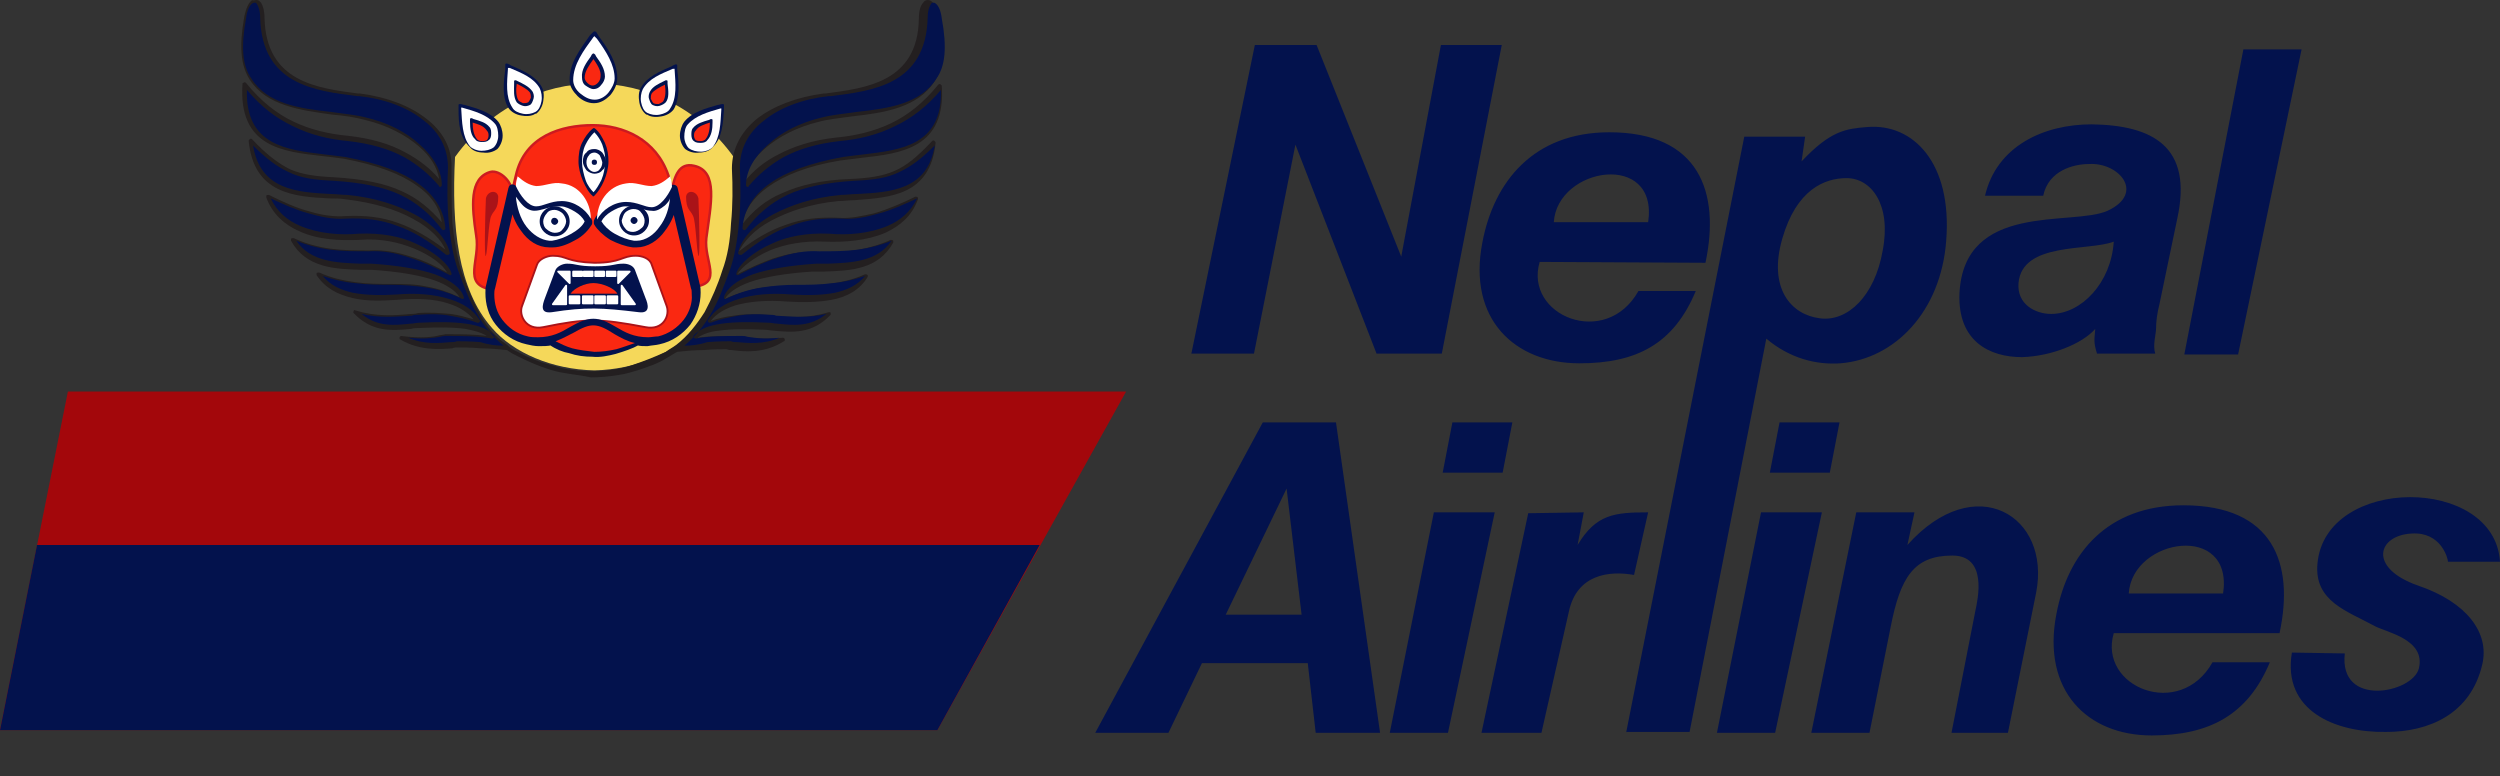 <?xml version="1.0" encoding="utf-8"?>
<!-- Generator: Adobe Illustrator 21.0.2, SVG Export Plug-In . SVG Version: 6.00 Build 0)  -->
<svg version="1.1" id="Layer_1" xmlns="http://www.w3.org/2000/svg" xmlns:xlink="http://www.w3.org/1999/xlink" x="0px" y="0px"
	 viewBox="0 0 283.5 88" style="enable-background:new 0 0 283.5 88;" xml:space="preserve">
<rect x="0" y="0" width="283.5" height="88" fill="#333333" stroke="none"/>
<style type="text/css">
	.st0{fill-rule:evenodd;clip-rule:evenodd;fill:#F5D85A;}
	
		.st1{fill-rule:evenodd;clip-rule:evenodd;fill:#FA2811;stroke:#CC1A20;stroke-width:0.283;stroke-linecap:round;stroke-linejoin:round;stroke-miterlimit:22.926;}
	
		.st2{fill-rule:evenodd;clip-rule:evenodd;fill:#FFFFFF;stroke:#AA1318;stroke-width:0.216;stroke-linecap:round;stroke-linejoin:round;stroke-miterlimit:22.926;}
	.st3{fill:#03124D;stroke:#03124D;stroke-width:0.709;stroke-linecap:round;stroke-linejoin:round;stroke-miterlimit:22.926;}
	.st4{fill:#FA2811;}
	.st5{fill:#FFFFFF;}
	.st6{fill-rule:evenodd;clip-rule:evenodd;fill:#03124D;}
	
		.st7{fill-rule:evenodd;clip-rule:evenodd;fill:#FFFFFF;stroke:#FFFFFF;stroke-width:0.216;stroke-linecap:round;stroke-linejoin:round;stroke-miterlimit:22.926;}
	.st8{fill-rule:evenodd;clip-rule:evenodd;fill:#FA2811;}
	.st9{fill-rule:evenodd;clip-rule:evenodd;fill:#FFFFFF;}
	.st10{fill:#03124D;}
	.st11{fill-rule:evenodd;clip-rule:evenodd;fill:#AA1318;}
	.st12{fill:#231F20;}
	.st13{fill-rule:evenodd;clip-rule:evenodd;fill:#A3070B;}
</style>
<g>
	<path class="st0" d="M67.4,42c-4.8-0.1-9.2-2-11.6-4.8c-3.9-4.4-4.6-11.5-4.2-19.4c8-11.1,23.6-11.1,31.6,0c0.4,8-0.3,15-4.2,19.4
		C76.5,40,72.2,41.9,67.4,42L67.4,42z"/>
	<path class="st1" d="M67.4,40c-1.6,0-3.3-0.4-4.9-1.3c-4.8,0.6-6.9-2.7-6.9-5.9c-3.2-0.6-1.1-3.3-1.6-6.1c-0.5-3.3-0.8-6.5,1.6-7.2
		c1.1-0.3,2.7,1.3,2.4,2.5l0.5-2.1c1-4.5,5.2-5.7,8.7-5.7c3.5,0,7.2,1.6,8.6,5.7l0.4,1.6c0.3-1.5,0.8-3.1,2.5-2.7
		c2.8,0.6,1.9,4.4,1.4,8.2c-0.3,2.6,1.9,5.1-1.3,5.5c0.7,2.9-2.5,6.5-6.6,6.2C70.4,39.9,68.6,40,67.4,40L67.4,40z"/>
	<path class="st2" d="M61.6,37.1c-2,0.4-2.8-1.4-2.4-2.4l1.7-4.7c0.2-0.6,1.1-1,1.8-1c1.6,0,1.5,0.7,4.7,0.8c3.1,0,3.1-0.8,4.7-0.8
		c0.7,0,1.6,0.3,1.8,1l1.7,4.7c0.4,1.1-0.4,2.8-2.4,2.4C67.9,36.1,66.5,36.1,61.6,37.1L61.6,37.1z"/>
	<path class="st3" d="M62.5,38.8c-0.4,0.1-0.9,0.1-1.4,0.1c-0.4,0-0.9-0.1-1.3-0.2c-1.4-0.3-2.5-1.1-3.3-2.1l0,0
		c-0.8-1-1.1-2.2-1.1-3.4c0-0.3,0-0.6,0.1-0.9L58,21.4c0-0.1,0.1-0.2,0.2-0.1c0.1,0,0.1,0.1,0.1,0.1c0.4,0.7,0.8,1.2,1.2,1.6
		c0.4,0.4,0.8,0.5,1.3,0.5c0.3,0,0.6-0.1,1-0.2c0.6-0.2,1.2-0.3,2-0.3c0.6,0,1.2,0.3,1.8,0.7c0.6,0.4,1,0.9,1.2,1.4
		c0,0.1,0,0.1,0,0.2c-0.3,0.5-0.9,1.2-1.7,1.6c-0.7,0.4-1.6,0.8-2.4,0.8c-0.1,0-0.2,0-0.4,0h0c-1.2,0-2.2-0.7-2.9-1.7
		c-0.7-0.9-1.1-2-1.3-3.2l-2.3,9.8c-0.1,0.3-0.1,0.5-0.1,0.8c0,1.1,0.3,2.2,1,3.1l0,0l0,0c0.7,0.9,1.7,1.7,3.1,2
		c0.4,0.1,0.8,0.1,1.2,0.1c1.7,0,2.8-0.6,3.8-1.2c2.1-1.2,2.9-1.2,4.9,0c1,0.6,2.1,1.2,3.8,1.2c0.4,0,0.8-0.1,1.2-0.1
		c1.3-0.3,2.4-1.1,3.1-2l0,0l0,0c0.7-0.9,1.1-2.1,1-3.1c0-0.3,0-0.6-0.1-0.8l-2.3-9.8c-0.1,1.2-0.6,2.3-1.3,3.2
		c-0.7,1-1.8,1.7-2.9,1.7h0c-0.1,0-0.2,0-0.4,0c-0.8-0.1-1.6-0.4-2.4-0.8c-0.8-0.5-1.4-1.1-1.7-1.6c0-0.1,0-0.1,0-0.2
		c0.2-0.5,0.7-1,1.2-1.4c0.6-0.4,1.2-0.6,1.8-0.7c0.8,0,1.4,0.1,2,0.3c0.3,0.1,0.7,0.2,1,0.2c0.5,0,0.9-0.2,1.3-0.5
		c0.4-0.4,0.8-0.9,1.2-1.6c0,0,0.1-0.1,0.1-0.1c0.1,0,0.2,0,0.2,0.1l2.5,10.9c0.1,0.3,0.1,0.6,0.1,0.9c0,1.2-0.4,2.4-1.1,3.4l0,0
		c-0.8,1-1.9,1.8-3.3,2.1c-0.4,0.1-0.8,0.1-1.3,0.2c-0.4,0-0.8,0-1.1-0.1c0,0,0,0,0,0c-0.7,0.4-1.6,0.7-2.6,1
		c-0.8,0.2-1.7,0.4-2.5,0.3c-0.9,0-1.7-0.1-2.6-0.4C64,39.6,63.2,39.3,62.5,38.8L62.5,38.8z"/>
	<path class="st4" d="M65.1,37.7c-0.6,0.3-1.3,0.7-2.1,1c0.6,0.3,1.2,0.6,1.9,0.8c0.8,0.2,1.6,0.3,2.5,0.4c0.8,0,1.6-0.1,2.5-0.3
		c0.7-0.2,1.5-0.5,2.1-0.7c-0.9-0.2-1.6-0.6-2.3-1C67.7,36.6,67,36.6,65.1,37.7L65.1,37.7z"/>
	<path class="st5" d="M59.3,23.3c-0.3-0.3-0.5-0.6-0.8-1l0,0c0.1,1.2,0.5,2.5,1.2,3.4c0.7,0.9,1.6,1.5,2.6,1.6h0c0.1,0,0.2,0,0.3,0
		c0.7-0.1,1.5-0.4,2.2-0.8c0.7-0.4,1.3-0.9,1.5-1.4c-0.2-0.4-0.6-0.8-1.1-1.1c-0.5-0.3-1.1-0.6-1.6-0.6c-0.7,0-1.3,0.1-1.9,0.3
		c-0.4,0.1-0.7,0.2-1.1,0.2C60.2,23.9,59.7,23.7,59.3,23.3L59.3,23.3z"/>
	<path class="st5" d="M75.4,23.3c-0.5,0.4-1,0.7-1.5,0.6c-0.4,0-0.7-0.1-1.1-0.2c-0.5-0.2-1.1-0.3-1.9-0.3c-0.5,0-1.1,0.3-1.6,0.6
		c-0.5,0.3-0.9,0.7-1.1,1.1c0.3,0.5,0.8,1,1.5,1.4c0.7,0.4,1.5,0.7,2.2,0.8c0.1,0,0.2,0,0.3,0h0c1,0,2-0.7,2.6-1.6
		c0.7-0.9,1.1-2.1,1.2-3.4l0,0C76,22.7,75.7,23,75.4,23.3L75.4,23.3z"/>
	<path class="st6" d="M62.6,35.4c-1.4,0.2-1.1-0.8-0.8-1.6l1.2-3.2c0.2-0.4,0.8-0.7,1.3-0.7c1.1,0,1.1,0.3,3.2,0.3
		c2.1,0,2.1-0.3,3.2-0.3c0.5,0,1.1,0.2,1.3,0.7l1.2,3.2c0.3,0.7,0.6,1.8-0.8,1.6C68.3,34.9,66.4,34.8,62.6,35.4L62.6,35.4z"/>
	<path class="st7" d="M70.5,32.4l1.5,2.1h-1.5V32.4L70.5,32.4z M68.9,33.6H70v0.8h-1.1V33.6L68.9,33.6z M67.5,33.6h1.1v0.8h-1.1
		V33.6L67.5,33.6z M66.1,33.6h1.1v0.8h-1.1V33.6L66.1,33.6z M64.6,33.6h1.1v0.8h-1.1V33.6L64.6,33.6z M64.2,32.4l-1.5,2.1h1.5V32.4
		L64.2,32.4z"/>
	<path class="st7" d="M70.1,32.1l1.3-1.3h-1.3V32.1L70.1,32.1z M68.8,31.3h1v-0.5h-1V31.3L68.8,31.3z M67.5,31.3h1v-0.5h-1V31.3
		L67.5,31.3z M66.2,31.3h1v-0.5h-1V31.3L66.2,31.3z M65,31.3h1v-0.5h-1V31.3L65,31.3z M64.6,32.1l-1.3-1.3h1.3V32.1L64.6,32.1z"/>
	<path class="st8" d="M67.3,32.1c1,0,2.4,0.6,2.7,1.2h-5.3C65.1,32.7,66.3,32.1,67.3,32.1L67.3,32.1z"/>
	<path class="st9" d="M58.7,20c0.7,0.6,1.3,1,2.1,1.1c1,0,1.9-0.5,2.9-0.3C65.8,21,67,23,67,24.8c-0.6-1.1-1.9-2-3.3-2
		c-1.3,0-2.1,0.6-2.9,0.6c-0.9,0-1.8-1.2-2.3-2.3C58.5,20.6,58.6,20.4,58.7,20L58.7,20z"/>
	<path class="st9" d="M76,20c-0.7,0.6-1.3,1-2.1,1.1c-1,0-1.9-0.5-2.9-0.3c-2.1,0.3-3.3,2.2-3.3,4.1c0.6-1.1,1.9-2,3.3-2
		c1.3,0,2.1,0.6,2.9,0.6c0.9,0,1.8-1.2,2.3-2.3C76.2,20.6,76.1,20.4,76,20L76,20z"/>
	<path class="st10" d="M62.9,23.4c0.5,0,0.9,0.2,1.2,0.5c0.3,0.3,0.5,0.7,0.5,1.2c0,0.5-0.2,0.9-0.5,1.2c-0.3,0.3-0.7,0.5-1.2,0.5
		c-0.5,0-0.9-0.2-1.2-0.5c-0.3-0.3-0.5-0.7-0.5-1.2c0-0.5,0.2-0.9,0.5-1.2C62,23.6,62.4,23.4,62.9,23.4L62.9,23.4z M63.8,24.2
		c-0.2-0.2-0.6-0.4-0.9-0.4c-0.4,0-0.7,0.1-0.9,0.4c-0.2,0.2-0.4,0.6-0.4,0.9s0.1,0.7,0.4,0.9c0.2,0.2,0.6,0.4,0.9,0.4
		c0.4,0,0.7-0.1,0.9-0.4c0.2-0.2,0.4-0.6,0.4-0.9S64,24.4,63.8,24.2L63.8,24.2z"/>
	<path class="st6" d="M62.9,24.7c0.2,0,0.4,0.2,0.4,0.4s-0.2,0.4-0.4,0.4c-0.2,0-0.4-0.2-0.4-0.4S62.6,24.7,62.9,24.7L62.9,24.7z"/>
	<path class="st10" d="M71.9,23.3c-0.5,0-0.9,0.2-1.2,0.5c-0.3,0.3-0.5,0.7-0.5,1.2c0,0.5,0.2,0.9,0.5,1.2c0.3,0.3,0.7,0.5,1.2,0.5
		c0.5,0,0.9-0.2,1.2-0.5c0.3-0.3,0.5-0.7,0.5-1.2c0-0.5-0.2-0.9-0.5-1.2C72.8,23.5,72.3,23.3,71.9,23.3L71.9,23.3z M70.9,24.1
		c0.2-0.2,0.6-0.4,0.9-0.4c0.4,0,0.7,0.1,0.9,0.4c0.2,0.2,0.4,0.6,0.4,0.9c0,0.4-0.1,0.7-0.4,0.9c-0.2,0.2-0.6,0.4-0.9,0.4
		c-0.4,0-0.7-0.1-0.9-0.4c-0.2-0.2-0.4-0.6-0.4-0.9C70.6,24.7,70.7,24.3,70.9,24.1L70.9,24.1z"/>
	<path class="st6" d="M71.9,24.6c-0.2,0-0.4,0.2-0.4,0.4c0,0.2,0.2,0.4,0.4,0.4c0.2,0,0.4-0.2,0.4-0.4
		C72.3,24.8,72.1,24.6,71.9,24.6L71.9,24.6z"/>
	<path class="st11" d="M55.7,24.5c0.3-0.7,0.8-0.7,0.8-2.2c-0.1-0.8-1.2-0.7-1.4,0.2c-0.1,2.2-0.2,7,0,6.5
		C55.3,28.5,55.4,25.1,55.7,24.5L55.7,24.5z"/>
	<path class="st11" d="M78.6,24.5c-0.3-0.7-0.8-0.7-0.8-2.2c0.1-0.8,1.2-0.7,1.4,0.2c0.1,2.2,0.2,7,0,6.5
		C79,28.5,78.9,25.1,78.6,24.5L78.6,24.5z"/>
	<path class="st6" d="M67.5,14.6c0.5,0.4,0.8,1,1.1,1.6c0.3,0.7,0.4,1.4,0.4,2.1c0,0.7-0.2,1.5-0.5,2.2c-0.3,0.7-0.7,1.3-1.1,1.7
		c-0.1,0.1-0.2,0.1-0.2,0c-0.4-0.3-0.8-1-1.1-1.7c-0.3-0.7-0.5-1.5-0.5-2.2c0-0.7,0.1-1.5,0.4-2.1c0.3-0.6,0.7-1.2,1.2-1.6
		C67.3,14.5,67.4,14.5,67.5,14.6L67.5,14.6z"/>
	<path class="st9" d="M68.3,16.4c-0.2-0.5-0.5-1-0.9-1.4c-0.4,0.4-0.7,0.8-1,1.4c-0.3,0.6-0.4,1.3-0.4,2c0,0.6,0.2,1.4,0.4,2
		c0.2,0.6,0.6,1.1,0.9,1.4c0.3-0.3,0.6-0.8,0.9-1.4c0.3-0.7,0.4-1.4,0.4-2C68.7,17.7,68.5,17,68.3,16.4L68.3,16.4z"/>
	<path class="st6" d="M67.4,16.9c0.4,0,0.7,0.2,0.9,0.4c0.2,0.3,0.4,0.6,0.4,1c0,0.4-0.1,0.8-0.4,1c-0.2,0.3-0.6,0.4-0.9,0.4
		s-0.7-0.2-0.9-0.4c-0.2-0.3-0.4-0.6-0.4-1c0-0.4,0.1-0.8,0.4-1C66.7,17,67,16.9,67.4,16.9L67.4,16.9z"/>
	<path class="st9" d="M68,17.6c-0.2-0.2-0.4-0.3-0.6-0.3c-0.2,0-0.5,0.1-0.6,0.3c-0.2,0.2-0.3,0.5-0.3,0.8c0,0.3,0.1,0.6,0.3,0.8
		c0.2,0.2,0.4,0.3,0.6,0.3c0.2,0,0.5-0.1,0.6-0.3c0.2-0.2,0.3-0.5,0.3-0.8C68.2,18,68.1,17.8,68,17.6L68,17.6z"/>
	<path class="st6" d="M67.4,18.1c0.2,0,0.3,0.1,0.3,0.3c0,0.2-0.1,0.3-0.3,0.3c-0.2,0-0.3-0.1-0.3-0.3
		C67.1,18.2,67.2,18.1,67.4,18.1L67.4,18.1z"/>
	<path class="st10" d="M66.9,4l0.3-0.3c0,0,0,0,0.1-0.1c0.1-0.1,0.2,0,0.3,0c0.1,0.2,0.2,0.3,0.3,0.5c1.1,1.5,2.1,3,2.1,4.8
		c0,0.6-0.3,1.3-0.8,1.9c-0.5,0.5-1.1,0.9-1.8,0.9l-0.1,0v0c-0.6,0-1.3-0.3-1.8-0.8c-0.5-0.5-0.9-1.1-0.9-1.7l0,0v0l0,0l0,0
		C64.5,7.2,65.8,5.6,66.9,4L66.9,4z"/>
	<path class="st5" d="M67.4,4.1l-0.1,0.1c-1.1,1.5-2.3,3.1-2.3,4.9l0,0l0,0h0c0,0.5,0.3,1.1,0.8,1.5c0.5,0.4,1,0.7,1.6,0.7v0l0.1,0
		c0.5,0,1.1-0.3,1.5-0.8c0.4-0.5,0.7-1.1,0.7-1.6c0-1.6-1-3.1-2-4.5L67.4,4.1L67.4,4.1z"/>
	<path class="st10" d="M67,6.4l0.1-0.2c0,0,0,0,0.1-0.1c0.1-0.1,0.2,0,0.3,0.1l0.1,0.2l0,0c0.5,0.7,1,1.4,1,2.3
		c0,0.3-0.2,0.7-0.4,0.9c-0.2,0.3-0.5,0.5-0.9,0.5l0,0h0l0,0l0,0c-0.3,0-0.6-0.2-0.9-0.4c-0.3-0.2-0.4-0.6-0.4-0.9h0l0,0l0,0l0,0
		C65.9,7.9,66.5,7.1,67,6.4L67,6.4z"/>
	<path class="st4" d="M67.3,6.7c-0.5,0.7-1,1.4-1,2.1l0,0l0,0c0,0.2,0.1,0.4,0.3,0.6c0.2,0.2,0.4,0.3,0.6,0.3l0,0h0v0
		c0.2,0,0.4-0.1,0.6-0.3c0.2-0.2,0.3-0.5,0.3-0.7C68.2,8,67.7,7.3,67.3,6.7L67.3,6.7z"/>
	<path class="st10" d="M57.3,7.8l0-0.4c0,0,0,0,0-0.1c0-0.1,0.1-0.1,0.2-0.1c0.2,0.1,0.3,0.1,0.4,0.2c1.4,0.6,2.8,1.2,3.5,2.4
		c0.3,0.5,0.3,1.1,0.2,1.7c-0.1,0.6-0.4,1.1-0.8,1.4l-0.1,0l0,0c-0.4,0.3-1.1,0.3-1.6,0.2c-0.6-0.1-1.1-0.4-1.4-0.8h0l0,0l0,0l0,0
		C56.9,11.1,57.1,9.4,57.3,7.8L57.3,7.8z"/>
	<path class="st5" d="M57.6,7.7l0,0.1c-0.1,1.5-0.3,3.2,0.5,4.4l0,0l0,0h0c0.2,0.4,0.7,0.6,1.2,0.7c0.5,0.1,1,0,1.4-0.2l0,0l0,0
		c0.4-0.2,0.6-0.7,0.7-1.2c0.1-0.5,0-1.1-0.2-1.5c-0.7-1.2-2-1.7-3.4-2.3L57.6,7.7L57.6,7.7z"/>
	<path class="st10" d="M58.3,9.5l0-0.2c0,0,0,0,0-0.1c0-0.1,0.1-0.1,0.2-0.1l0.2,0.1l0,0c0.6,0.3,1.3,0.6,1.7,1.2
		c0.1,0.2,0.2,0.5,0.1,0.8c-0.1,0.3-0.2,0.6-0.4,0.7l0,0l0,0l0,0l0,0c-0.2,0.1-0.5,0.2-0.8,0.1c-0.3-0.1-0.5-0.2-0.7-0.4l0,0l0,0
		l0,0l0,0C58.2,11,58.3,10.2,58.3,9.5L58.3,9.5z"/>
	<path class="st4" d="M58.6,9.5c-0.1,0.7-0.1,1.4,0.2,1.9l0,0l0,0c0.1,0.1,0.3,0.2,0.5,0.3c0.2,0,0.4,0,0.6-0.1l0,0l0,0l0,0
		c0.1-0.1,0.2-0.3,0.3-0.5c0-0.2,0-0.4-0.1-0.6C59.8,10.1,59.2,9.8,58.6,9.5L58.6,9.5z"/>
	<path class="st10" d="M52,12.4l0-0.4c0,0,0,0,0-0.1c0-0.1,0.1-0.1,0.2-0.1c0.2,0,0.3,0.1,0.5,0.1c1.4,0.4,2.9,0.8,3.8,1.9
		c0.3,0.4,0.5,1,0.5,1.6c0,0.6-0.3,1.2-0.6,1.5l0,0l0,0c-0.4,0.3-1,0.5-1.6,0.4c-0.6,0-1.2-0.2-1.5-0.6l0,0l0,0l0,0l0,0
		C52.1,15.6,52,14,52,12.4L52,12.4z"/>
	<path class="st5" d="M52.3,12.2l0,0.1c0.1,1.5,0.1,3.2,1,4.3l0,0l0,0h0c0.3,0.3,0.8,0.5,1.3,0.5c0.5,0,1-0.1,1.4-0.4l0,0l0,0
		c0.3-0.3,0.5-0.8,0.5-1.3c0-0.5-0.1-1.1-0.4-1.4c-0.9-1-2.3-1.4-3.7-1.8L52.3,12.2L52.3,12.2z"/>
	<path class="st10" d="M53.3,13.8l0-0.2c0,0,0,0,0-0.1c0-0.1,0.1-0.1,0.2-0.1l0.2,0.1l0,0c0.7,0.2,1.4,0.4,1.8,0.9
		c0.2,0.2,0.2,0.5,0.2,0.8c0,0.3-0.1,0.6-0.3,0.7v0l0,0l0,0l0,0c-0.2,0.2-0.5,0.2-0.8,0.2c-0.3,0-0.6-0.1-0.7-0.3l0,0l0,0l0,0l0,0
		C53.4,15.4,53.3,14.6,53.3,13.8L53.3,13.8z"/>
	<path class="st4" d="M53.6,13.9c0,0.7,0.1,1.4,0.5,1.9l0,0l0,0c0.1,0.1,0.3,0.2,0.5,0.2c0.2,0,0.4,0,0.6-0.1l0,0l0,0l0,0
		c0.1-0.1,0.2-0.3,0.2-0.5c0-0.2,0-0.4-0.2-0.6C54.8,14.2,54.2,14.1,53.6,13.9L53.6,13.9z"/>
	<path class="st10" d="M76.8,7.9l0-0.4c0,0,0,0,0-0.1c0-0.1-0.1-0.1-0.2-0.1c-0.2,0.1-0.3,0.1-0.4,0.2c-1.4,0.6-2.8,1.2-3.5,2.4
		c-0.3,0.5-0.3,1.1-0.2,1.7c0.1,0.6,0.4,1.1,0.8,1.4l0.1,0l0,0c0.4,0.3,1.1,0.3,1.6,0.2c0.6-0.1,1.1-0.4,1.4-0.8v0l0,0l0,0l0,0
		C77.1,11.2,77,9.5,76.8,7.9L76.8,7.9z"/>
	<path class="st5" d="M76.5,7.8l0,0.1c0.1,1.5,0.3,3.2-0.5,4.4l0,0l0,0h0c-0.2,0.4-0.7,0.6-1.2,0.7c-0.5,0.1-1,0-1.4-0.2l0,0l0,0
		c-0.4-0.2-0.6-0.7-0.7-1.2c-0.1-0.5,0-1.1,0.2-1.5c0.7-1.2,2-1.7,3.4-2.3L76.5,7.8L76.5,7.8z"/>
	<path class="st10" d="M75.7,9.5l0-0.2c0,0,0,0,0-0.1c0-0.1-0.1-0.1-0.2-0.1l-0.2,0.1v0c-0.6,0.3-1.3,0.6-1.6,1.2
		c-0.1,0.2-0.2,0.5-0.1,0.8c0.1,0.3,0.2,0.6,0.4,0.7v0l0,0l0,0l0,0c0.2,0.1,0.5,0.2,0.8,0.1c0.3-0.1,0.5-0.2,0.7-0.4h0l0,0l0,0l0,0
		C75.9,11.1,75.8,10.3,75.7,9.5L75.7,9.5z"/>
	<path class="st4" d="M75.4,9.6c0.1,0.7,0.1,1.4-0.2,1.9l0,0l0,0c-0.1,0.1-0.3,0.2-0.5,0.3c-0.2,0-0.4,0-0.6-0.1l0,0l0,0v0
		c-0.1-0.1-0.2-0.3-0.3-0.5c0-0.2,0-0.4,0.1-0.6C74.2,10.2,74.8,9.9,75.4,9.6L75.4,9.6z"/>
	<path class="st10" d="M82.1,12.4l0-0.4c0,0,0,0,0-0.1c0-0.1-0.1-0.1-0.2-0.1c-0.2,0-0.3,0.1-0.5,0.1c-1.4,0.4-2.9,0.8-3.8,1.9
		c-0.3,0.4-0.5,1-0.5,1.6c0,0.6,0.3,1.2,0.6,1.5l0,0l0,0c0.4,0.3,1,0.5,1.6,0.4c0.6,0,1.2-0.2,1.5-0.6l0,0l0,0l0,0l0,0
		C81.9,15.7,82,14,82.1,12.4L82.1,12.4z"/>
	<path class="st5" d="M81.8,12.3l0,0.1c-0.1,1.5-0.1,3.2-1,4.3l0,0l0,0l0,0c-0.3,0.3-0.8,0.5-1.3,0.5c-0.5,0-1-0.1-1.4-0.4l0,0l0,0
		c-0.3-0.3-0.5-0.8-0.5-1.3c0-0.5,0.1-1.1,0.4-1.4c0.9-1,2.3-1.4,3.7-1.8L81.8,12.3L81.8,12.3z"/>
	<path class="st10" d="M80.8,13.9l0-0.2c0,0,0,0,0-0.1c0-0.1-0.1-0.1-0.2-0.1l-0.2,0.1l0,0c-0.7,0.2-1.4,0.4-1.8,0.9
		c-0.2,0.2-0.2,0.5-0.2,0.8c0,0.3,0.1,0.6,0.3,0.7h0l0,0l0,0l0,0c0.2,0.2,0.5,0.2,0.8,0.2c0.3,0,0.6-0.1,0.7-0.3v0l0,0l0,0l0,0
		C80.7,15.4,80.8,14.6,80.8,13.9L80.8,13.9z"/>
	<path class="st4" d="M80.5,13.9c0,0.7-0.1,1.4-0.5,1.9l0,0l0,0c-0.1,0.1-0.3,0.2-0.5,0.2c-0.2,0-0.4,0-0.6-0.1l0,0l0,0l0,0
		c-0.1-0.1-0.2-0.3-0.2-0.5c0-0.2,0-0.4,0.2-0.6C79.2,14.3,79.9,14.1,80.5,13.9L80.5,13.9z"/>
	<path class="st12" d="M64,42.3c-0.7-0.1-1.4-0.3-2-0.5c-1.2-0.4-2.3-0.9-3.3-1.4c-0.4-0.2-0.8-0.4-1.2-0.7c-0.9-0.1-2-0.2-3-0.2
		c-1.1-0.1-2.1-0.1-2.6-0.1c-0.2,0-0.4,0-0.6,0.1c-1.4,0.1-3.7,0.3-5.9-1c-0.1,0-0.1-0.1-0.1-0.2c0-0.1,0.1-0.2,0.2-0.2
		c2.4,0.3,3.7,0.1,4.4-0.1c0.3,0,0.5-0.1,0.6-0.1c0.1,0,0.3,0,0.6,0c1,0,2.7,0,4.1,0.2c-0.6-0.4-1.4-0.6-2.4-0.8
		c-1.4-0.2-3.2-0.2-5.3-0.1c-0.3,0-0.6,0-0.9,0.1c-2.2,0.2-4.4,0.4-6.5-1.8h0c0,0-0.1-0.1,0-0.2c0-0.1,0.1-0.2,0.2-0.1
		c2.3,0.7,4.3,0.6,6.3,0.4c0.2,0,0.5,0,0.8-0.1c1.3-0.1,2.6,0,3.7,0.1c0.9,0.1,1.8,0.4,2.6,0.6c-0.7-0.8-1.6-1.4-2.9-1.8
		c-1.5-0.5-3.5-0.6-5.8-0.4c-1.6,0.1-3.3,0.2-5-0.2c-1.7-0.4-3.1-1.1-4.1-2.6h0c0-0.1,0-0.1,0-0.2c0-0.1,0.2-0.1,0.3-0.1
		c1.3,0.6,2.7,0.9,4.1,1.1c1.4,0.2,2.8,0.2,4.1,0.2c1.3,0,2.7,0,4,0.3c1.2,0.2,2.4,0.6,3.7,1.2c-0.4-0.7-1.4-1.4-2.8-1.9
		c-1.7-0.6-4.1-1-7.1-1.2c-0.4,0-0.9,0-1.3,0c-2.9-0.1-6.2-0.2-7.9-3.3c0-0.1,0-0.1,0-0.2c0-0.1,0.2-0.1,0.3-0.1
		c1.3,0.6,2.7,1,4.2,1.2c1.5,0.2,2.9,0.2,4.4,0.2c1.6-0.1,3.2,0.2,4.7,0.7c1.4,0.4,2.8,1.1,4.1,1.8c-0.5-0.9-1.8-1.9-3.7-2.7
		c-1.7-0.7-3.8-1.2-6.2-1c-2.2,0.1-4.8,0-6.9-1c-1.6-0.7-3-1.9-3.7-3.8l0,0c0,0,0-0.1,0-0.2c0-0.1,0.2-0.1,0.3-0.1
		c1.4,0.7,3.1,1.5,4.7,1.9c1.3,0.4,2.7,0.6,4,0.5c2.2-0.1,4.1,0.1,6,0.8c1.7,0.6,3.4,1.6,5.3,3c-0.4-1-1.6-2.4-3.7-3.5
		c-1.8-1-4.3-1.8-7.6-2.2c-0.6-0.1-1.2-0.1-1.8-0.1c-4-0.2-8.6-0.5-9.2-6.5h0c0-0.1,0-0.1,0.1-0.2c0.1-0.1,0.2-0.1,0.3,0
		c1.6,1.7,2.9,2.7,4.3,3.4c1.4,0.6,2.9,0.8,5,0.9c3.3,0.2,5.8,0.7,7.7,1.6c1.8,0.8,3.2,2,4.5,3.5c-0.2-1.5-1.1-3-2.9-4.2
		c-1.8-1.3-4.5-2.3-8.2-3c-0.7-0.1-1.5-0.2-2.4-0.3c-4.5-0.5-9.6-1-9.1-8.2l0,0c0-0.1,0-0.1,0.1-0.1c0.1-0.1,0.2-0.1,0.3,0
		c1.7,2.1,3.5,3.5,5.4,4.4v0c1.9,0.9,4,1.4,6.2,1.6c2.6,0.3,4.7,0.9,6.5,1.9c1.5,0.8,2.8,1.8,3.8,3c-0.2-1.3-1-2.6-2.3-3.7
		c-1.5-1.3-3.6-2.4-6.1-3c-1.1-0.3-2.4-0.5-3.7-0.6c-3.6-0.5-7.5-1-9.4-4c-0.5-0.8-0.8-1.7-0.9-2.9l0,0c-0.1-1.2,0-2.5,0.3-4.2
		c0.2-1,0.5-1.6,0.9-1.9C28.7,0.1,28.9,0,29.1,0c0.2,0,0.3,0.1,0.5,0.3C29.8,0.6,30,1.2,30,2.1c0.2,7.2,6,7.9,10.6,8.5l0.2,0
		c3.1,0.4,5.7,1.4,7.6,2.9c1.8,1.4,2.9,3.3,2.8,5.6v0v0c0,2.2,0,4.3,0.1,6.2c0.2,1.9,0.5,3.7,1,5.4c0.6,1.6,1.2,3.2,2,4.7
		c0.8,1.5,1.8,2.8,3.2,3.7c0,0,0,0,0,0c0.3,0.3,0.7,0.6,1.2,0.8c1.3,0.7,2.6,1.2,3.8,1.5c0.5,0.1,1,0.3,1.5,0.4
		c1,0.2,2.1,0.3,3.1,0.3c0,0,0,0,0,0h0l0,0l0,0l0,0l0,0h0c0,0,0,0,0,0c1,0,2.1-0.1,3.1-0.3c0.5-0.1,1-0.2,1.5-0.4
		c1.2-0.4,2.5-0.9,3.8-1.5c0.4-0.3,0.8-0.5,1.2-0.8c0,0,0,0,0,0c1.3-1,2.3-2.3,3.2-3.7c0.8-1.5,1.5-3.1,2-4.7c0.6-1.6,0.9-3.4,1-5.4
		c0.2-2,0.2-4.1,0.1-6.2v0v0c0-2.3,1.1-4.2,2.8-5.6c1.9-1.5,4.6-2.5,7.6-2.9l0.2,0c4.6-0.6,10.5-1.3,10.6-8.5c0-0.9,0.2-1.5,0.5-1.8
		c0.1-0.2,0.3-0.3,0.5-0.3c0.2,0,0.4,0.1,0.5,0.2c0.3,0.3,0.7,0.9,0.9,1.9c0.3,1.7,0.4,3.1,0.3,4.2l0,0c-0.1,1.2-0.4,2.1-0.9,2.9
		c-1.9,3-5.7,3.6-9.4,4c-1.3,0.2-2.6,0.3-3.7,0.6c-2.5,0.6-4.6,1.7-6.1,3c-1.3,1.1-2.2,2.4-2.3,3.7c1-1.2,2.2-2.2,3.8-3
		c1.7-0.9,3.8-1.6,6.5-1.9c2.2-0.2,4.3-0.7,6.2-1.6l0,0c1.9-0.9,3.7-2.3,5.4-4.4c0.1-0.1,0.2-0.1,0.3,0c0,0,0.1,0.1,0.1,0.1l0,0
		c0.5,7.1-4.6,7.7-9.1,8.2c-0.8,0.1-1.6,0.2-2.4,0.3c-3.7,0.6-6.4,1.7-8.2,3c-1.7,1.2-2.7,2.7-2.9,4.2c1.2-1.5,2.6-2.7,4.5-3.5
		c2-0.9,4.5-1.5,7.7-1.6c2.1-0.1,3.6-0.3,5-0.9c1.4-0.6,2.6-1.6,4.3-3.4c0.1-0.1,0.2-0.1,0.3,0c0,0,0.1,0.1,0.1,0.2l0,0
		c-0.6,6-5.2,6.2-9.2,6.5c-0.6,0-1.2,0.1-1.8,0.1c-3.2,0.3-5.7,1.2-7.6,2.2c-2.1,1.1-3.2,2.5-3.7,3.5c1.8-1.4,3.5-2.4,5.3-3
		c1.9-0.7,3.8-0.9,6-0.8c1.3,0.1,2.6-0.2,4-0.5c1.7-0.5,3.3-1.2,4.7-1.9c0.1,0,0.2,0,0.3,0.1c0,0,0,0.1,0,0.2h0
		c-0.7,1.9-2,3-3.7,3.8c-2.1,0.9-4.7,1.1-6.9,1c-2.4-0.1-4.5,0.3-6.2,1c-1.8,0.8-3.1,1.8-3.7,2.7c1.4-0.7,2.7-1.3,4.1-1.8
		c1.6-0.5,3.1-0.8,4.7-0.7c1.5,0,2.9,0,4.4-0.2c1.4-0.2,2.9-0.6,4.2-1.2c0.1,0,0.2,0,0.3,0.1c0,0.1,0,0.1,0,0.2
		c-1.7,3.1-4.9,3.2-7.9,3.3c-0.4,0-0.9,0-1.3,0c-3,0.2-5.4,0.6-7.1,1.2c-1.4,0.5-2.4,1.2-2.8,1.9c1.3-0.6,2.5-0.9,3.7-1.2
		c1.4-0.2,2.7-0.3,4-0.3c1.3,0,2.7,0,4.1-0.2c1.4-0.2,2.8-0.5,4.1-1.1c0.1,0,0.2,0,0.3,0.1c0,0.1,0,0.1,0,0.2h0
		c-0.9,1.5-2.4,2.3-4.1,2.6c-1.6,0.3-3.4,0.3-5,0.2c-2.4-0.2-4.3,0-5.8,0.4c-1.3,0.4-2.3,1-2.9,1.8c0.8-0.3,1.7-0.5,2.6-0.6
		c1.1-0.2,2.4-0.2,3.7-0.1c0.3,0,0.5,0,0.8,0.1c2,0.2,4,0.3,6.3-0.4c0.1,0,0.2,0,0.2,0.1c0,0.1,0,0.1,0,0.2h0
		c-2.1,2.2-4.3,2-6.5,1.8c-0.3,0-0.6-0.1-0.9-0.1c-2.1-0.1-3.9-0.1-5.3,0.1c-1,0.1-1.8,0.4-2.4,0.8c1.4-0.2,3.1-0.2,4.1-0.2
		c0.3,0,0.5,0,0.6,0c0.2,0,0.4,0,0.6,0.1c0.7,0.1,2,0.3,4.4,0.1c0.1,0,0.2,0.1,0.2,0.2c0,0.1,0,0.2-0.1,0.2c-2.2,1.4-4.4,1.2-5.9,1
		c-0.2,0-0.4,0-0.6-0.1c-0.5,0-1.5,0-2.6,0.1c-1,0-2.1,0.1-3,0.2c-0.4,0.2-0.8,0.5-1.2,0.7c-0.9,0.6-2.1,1-3.3,1.4
		c-0.7,0.2-1.3,0.4-2,0.5c-1.1,0.2-2.3,0.3-3.3,0.3C66.2,42.6,65.1,42.5,64,42.3L64,42.3z"/>
	<path class="st10" d="M57.1,39.2c-1.2-1-2.2-2.2-3-3.6c-0.9-1.5-1.5-3.2-2.1-4.8c-0.6-1.6-0.9-3.5-1.1-5.5c-0.2-2-0.2-4.1-0.1-6.3
		c0-2.2-1-4-2.7-5.3c-1.8-1.5-4.5-2.5-7.4-2.8l-0.2,0c-4.8-0.6-10.8-1.3-11-8.9c0-0.8-0.2-1.3-0.4-1.6c-0.1-0.1-0.1-0.1-0.2-0.1
		c-0.1,0-0.2,0-0.3,0.1c-0.3,0.2-0.6,0.8-0.7,1.7c-0.3,1.6-0.4,3-0.3,4.1v0c0.1,1.1,0.4,2,0.9,2.7c1.8,2.9,5.5,3.4,9.1,3.8
		c1.3,0.2,2.6,0.3,3.8,0.6c2.6,0.6,4.7,1.7,6.2,3.1c1.6,1.4,2.5,3,2.5,4.6c0,0.1-0.1,0.2-0.2,0.2c-0.1,0-0.1,0-0.1-0.1v0
		c-1.1-1.3-2.4-2.4-4-3.3c-1.7-0.9-3.7-1.5-6.3-1.8c-2.2-0.2-4.3-0.7-6.3-1.7l0,0v0c-1.9-0.9-3.6-2.2-5.2-4.1
		c-0.2,6.3,4.6,6.8,8.7,7.3c0.8,0.1,1.7,0.2,2.4,0.3c3.8,0.7,6.5,1.7,8.3,3c2.1,1.5,3,3.3,3.1,5.1c0,0.1-0.1,0.2-0.2,0.2
		c-0.1,0-0.1,0-0.2-0.1h0c-1.3-1.7-2.8-3-4.7-3.9c-1.9-0.9-4.4-1.4-7.6-1.6c-2.2-0.1-3.7-0.3-5.1-1c-1.3-0.6-2.5-1.5-4-3
		c0.8,5.1,5.1,5.3,8.8,5.5c0.6,0,1.2,0.1,1.8,0.1c3.3,0.3,5.8,1.2,7.7,2.2c2.6,1.4,3.8,3.2,4,4.4c0,0.1-0.1,0.2-0.2,0.2
		c-0.1,0-0.1,0-0.2,0c-2-1.6-3.8-2.7-5.6-3.3c-1.8-0.7-3.7-0.9-5.9-0.8c-1.3,0.1-2.7-0.2-4.1-0.6c-1.5-0.4-3-1.1-4.3-1.7
		c0.7,1.5,1.9,2.5,3.3,3.1c2.1,0.9,4.6,1.1,6.7,0.9c2.5-0.1,4.7,0.3,6.4,1.1c2.3,1,3.8,2.4,4.1,3.4c0,0.1,0,0.2-0.1,0.2
		c0,0-0.1,0-0.1,0l0,0c-1.5-0.8-3-1.5-4.6-2c-1.5-0.5-3-0.8-4.6-0.7c-1.5,0-3,0-4.5-0.2c-1.3-0.2-2.5-0.5-3.7-1
		c1.6,2.4,4.6,2.5,7.2,2.6c0.4,0,0.9,0,1.3,0c3,0.2,5.4,0.6,7.2,1.2c1.9,0.7,3,1.6,3.3,2.6c0,0.1,0,0.2-0.1,0.2c0,0-0.1,0-0.1,0h0
		c-1.4-0.7-2.8-1.1-4.1-1.3c-1.3-0.2-2.6-0.3-3.9-0.3c-1.3,0-2.7,0-4.2-0.2c-1.2-0.1-2.4-0.4-3.6-0.8c0.9,1.1,2.1,1.6,3.4,1.9
		c1.6,0.3,3.3,0.3,4.9,0.2c2.4-0.2,4.4,0,6,0.5c1.7,0.5,2.8,1.3,3.5,2.4c0.1,0.1,0,0.2-0.1,0.3c-0.1,0-0.1,0-0.2,0
		c-1-0.4-2-0.6-3.1-0.8c-1.1-0.2-2.3-0.2-3.6-0.1c-0.2,0-0.5,0-0.7,0.1c-1.8,0.1-3.6,0.3-5.7-0.2c1.8,1.5,3.7,1.3,5.6,1.1
		c0.3,0,0.6-0.1,0.9-0.1c2.1-0.1,3.9-0.1,5.3,0.1c1.5,0.2,2.5,0.6,3.2,1.3c0.1,0.1,0.1,0.2,0,0.3c0,0-0.1,0.1-0.2,0.1l0,0l0,0
		c-1.4-0.3-3.6-0.3-4.7-0.3c-0.3,0-0.5,0-0.6,0c-0.1,0-0.3,0-0.6,0.1c-0.7,0.1-1.7,0.3-3.6,0.1c1.8,0.8,3.6,0.6,4.8,0.5
		c0.2,0,0.5,0,0.7-0.1c0.5,0,1.5,0,2.7,0.1C55.4,39.1,56.3,39.2,57.1,39.2L57.1,39.2z"/>
	<path class="st10" d="M77.6,39.2c1.2-1,2.2-2.2,3-3.6c0.9-1.5,1.5-3.2,2.1-4.8c0.6-1.6,0.9-3.5,1.1-5.5c0.2-2,0.2-4.1,0.1-6.3
		c0-2.2,1-4,2.7-5.3c1.8-1.5,4.5-2.5,7.4-2.8l0.2,0c4.8-0.6,10.8-1.3,11-8.9c0-0.8,0.2-1.3,0.4-1.6c0.1-0.1,0.1-0.1,0.2-0.1
		c0.1,0,0.2,0,0.3,0.1c0.3,0.2,0.6,0.8,0.7,1.7c0.3,1.6,0.4,3,0.3,4.1l0,0c-0.1,1.1-0.4,2-0.9,2.7c-1.8,2.9-5.5,3.4-9.1,3.8
		c-1.3,0.2-2.6,0.3-3.8,0.6c-2.6,0.6-4.7,1.7-6.2,3.1c-1.6,1.4-2.5,3-2.5,4.6c0,0.1,0.1,0.2,0.2,0.2c0.1,0,0.1,0,0.1-0.1l0,0
		c1.1-1.3,2.4-2.4,4-3.3c1.7-0.9,3.7-1.5,6.3-1.8c2.2-0.2,4.3-0.7,6.3-1.7l0,0v0c1.9-0.9,3.6-2.2,5.2-4.1c0.2,6.3-4.6,6.8-8.7,7.3
		c-0.8,0.1-1.7,0.2-2.4,0.3c-3.8,0.7-6.5,1.7-8.3,3c-2.1,1.5-3,3.3-3.1,5.1c0,0.1,0.1,0.2,0.2,0.2c0.1,0,0.1,0,0.2-0.1h0
		c1.3-1.7,2.8-3,4.7-3.9c1.9-0.9,4.4-1.4,7.6-1.6c2.2-0.1,3.7-0.3,5.1-1c1.3-0.6,2.5-1.5,4-3c-0.8,5.1-5.1,5.3-8.8,5.5
		c-0.6,0-1.2,0.1-1.8,0.1c-3.3,0.3-5.8,1.2-7.7,2.2c-2.6,1.4-3.8,3.2-4,4.4c0,0.1,0.1,0.2,0.2,0.2c0.1,0,0.1,0,0.2,0
		c2-1.6,3.8-2.7,5.6-3.3c1.8-0.7,3.7-0.9,5.9-0.8c1.3,0.1,2.7-0.2,4.1-0.6c1.5-0.4,3-1.1,4.3-1.7c-0.7,1.5-1.9,2.5-3.3,3.1
		c-2.1,0.9-4.6,1.1-6.7,0.9c-2.5-0.1-4.7,0.3-6.4,1.1c-2.3,1-3.8,2.4-4.1,3.4c0,0.1,0,0.2,0.1,0.2c0,0,0.1,0,0.1,0h0
		c1.5-0.8,3-1.5,4.6-2c1.5-0.5,3-0.8,4.6-0.7c1.5,0,3,0,4.5-0.2c1.3-0.2,2.5-0.5,3.7-1c-1.6,2.4-4.6,2.5-7.2,2.6c-0.4,0-0.9,0-1.3,0
		c-3,0.2-5.4,0.6-7.2,1.2c-1.9,0.7-3,1.6-3.3,2.6c0,0.1,0,0.2,0.1,0.2c0,0,0.1,0,0.1,0l0,0c1.4-0.7,2.8-1.1,4.1-1.3
		c1.3-0.2,2.6-0.3,3.9-0.3c1.3,0,2.7,0,4.2-0.2c1.2-0.1,2.4-0.4,3.6-0.8c-0.9,1.1-2.1,1.6-3.4,1.9c-1.6,0.3-3.3,0.3-4.9,0.2
		c-2.4-0.2-4.4,0-6,0.5c-1.7,0.5-2.8,1.3-3.5,2.4c-0.1,0.1,0,0.2,0.1,0.3c0.1,0,0.1,0,0.2,0c1-0.4,2-0.6,3.1-0.8
		c1.1-0.2,2.3-0.2,3.6-0.1c0.2,0,0.5,0,0.7,0.1c1.8,0.1,3.6,0.3,5.7-0.2c-1.8,1.5-3.7,1.3-5.6,1.1c-0.3,0-0.6-0.1-0.9-0.1
		c-2.1-0.1-3.9-0.1-5.3,0.1c-1.5,0.2-2.5,0.6-3.2,1.3c-0.1,0.1-0.1,0.2,0,0.3c0,0,0.1,0.1,0.2,0.1l0,0l0,0c1.4-0.3,3.6-0.3,4.7-0.3
		c0.3,0,0.5,0,0.6,0c0.1,0,0.3,0,0.6,0.1c0.7,0.1,1.7,0.3,3.6,0.1c-1.8,0.8-3.6,0.6-4.8,0.5c-0.2,0-0.5,0-0.7-0.1
		c-0.5,0-1.5,0-2.7,0.1C79.3,39.1,78.4,39.2,77.6,39.2L77.6,39.2z"/>
	<polygon class="st13" points="7.7,44.4 127.7,44.4 106.3,82.8 0,82.8 7.7,44.4 	"/>
	<polygon class="st6" points="117.9,61.8 106.3,82.8 0,82.8 4.2,61.8 117.9,61.8 	"/>
	<path class="st10" d="M142.3,5.1h7l9.6,24l4.5-24h6.9l-6.8,35h-7.4l-9.2-23.7l-4.7,23.7h-7.1L142.3,5.1L142.3,5.1z M184.4,83.1
		l13.4-67.6h6.9l-0.4,2.8c3.3-3.5,5-3.7,7.5-3.9c5.1-0.4,9.6,4,8.9,12.9c-0.6,8-5.8,13.4-12,13.9c-2.8,0.2-5.8-0.6-8.4-2.8
		l-8.7,44.6H184.4L184.4,83.1z M202.1,27.1c-1.6,5.6,1,8.6,4.3,9c3.1,0.4,6.2-2.5,7.1-7.7c1-5.2-1.3-8.2-4.1-8.2
		C206.9,20.2,203.7,21.5,202.1,27.1L202.1,27.1z M231.7,22.2l-6.6,0c1.3-5.6,6.6-8.1,12.1-8.1c6.9,0.1,11.5,2.5,9.7,10.7l-2,9.6
		c-0.3,1.2-0.4,2.1-0.4,2.8c0,0.7-0.4,1.9-0.1,2.9h-6.6c-0.4-1.3-0.3-1.5-0.2-2.8c-1.5,1.7-5,3.1-8.3,3.2c-3.7,0-7.3-1.8-7.1-7.2
		c0.5-10.5,12.8-7.6,16.8-9.4c4.3-2,1.3-5.5-2.1-5.3C235.2,18.6,232.3,19.3,231.7,22.2L231.7,22.2z M239.7,27.4
		c-2.8,1.1-10.4,0-10.8,4.7c-0.2,2.4,1.9,3.5,3.7,3.5C236,35.6,239.4,32.1,239.7,27.4L239.7,27.4z M254.4,5.6h6.6l-7.2,34.6h-6.1
		L254.4,5.6L254.4,5.6z M145.9,55.4L139,69.7h8.6L145.9,55.4L145.9,55.4z M136.3,75.2l-3.8,7.9h-8.3l19-35.2h8.3l5,35.2h-7.3
		l-0.9-7.9H136.3L136.3,75.2z M162.6,58.1h6.9l-5.3,25h-6.6L162.6,58.1L162.6,58.1z M164.7,47.9h6.8l-1.1,5.7h-6.8L164.7,47.9
		L164.7,47.9z M199.7,58.1h6.9l-5.3,25h-6.6L199.7,58.1L199.7,58.1z M201.8,47.9h6.8l-1.1,5.7h-6.8L201.8,47.9L201.8,47.9z
		 M173.3,58.2l6.3-0.1l-0.7,3.7c2.1-3.5,4.2-3.7,8-3.7l-1.6,7.1c-2.8-0.5-6.5-0.1-7.4,4.2l-3.1,13.7h-6.8L173.3,58.2L173.3,58.2z
		 M259.9,74l6,0.1c-0.7,6.2,7.7,4.5,8.4,1.7c0.8-3.3-3.7-4.1-5-4.8c-3.1-1.7-6.9-2.8-6.5-7.1c0.9-10,20.1-10,20.7-0.2l-5.9,0
		c0-0.4-0.8-3.4-4.1-3.2c-3.9,0.2-5,3.9,0.7,5.9c5.6,1.9,8.1,5.4,7.3,8.9c-1.3,5.7-6.1,7.7-10.9,7.7C264.8,83.1,258.8,80.6,259.9,74
		L259.9,74z M239.7,71.8c-1.8,6.1,7.5,9.9,11.2,3.3l6.5,0c-2.5,6-6.9,8.3-13.4,8.3c-7.3,0-12.5-5.1-10.8-13.8
		c1.3-6.9,5.8-12.3,14.4-12.3c10.2,0,12.6,6.6,10.9,14.5L239.7,71.8L239.7,71.8z M252.1,67.3c1.2-8.1-10.3-6.3-10.7,0L252.1,67.3
		L252.1,67.3z M174.6,29.7c-1.8,6.1,7.5,9.9,11.2,3.3l6.5,0c-2.5,6-6.7,8.2-13.2,8.2c-7.3,0-12.7-5-11-13.7
		c1.3-6.9,5.8-12.5,14.4-12.5c10.2,0,12.6,6.8,10.9,14.8L174.6,29.7L174.6,29.7z M186.9,25.2c1.2-8.1-10.3-6.3-10.7,0L186.9,25.2
		L186.9,25.2z M210.5,58.1l6.6,0l-0.8,3.7c7.7-8.6,16.3-3.3,14.6,5.4l-3.2,15.9h-6.4l2.7-13.8c0.3-1.4,1.4-6.3-2.6-6.3
		c-4.4,0-5.9,2.5-7,8.1l-2.4,12h-6.6L210.5,58.1L210.5,58.1z"/>
</g>
</svg>
